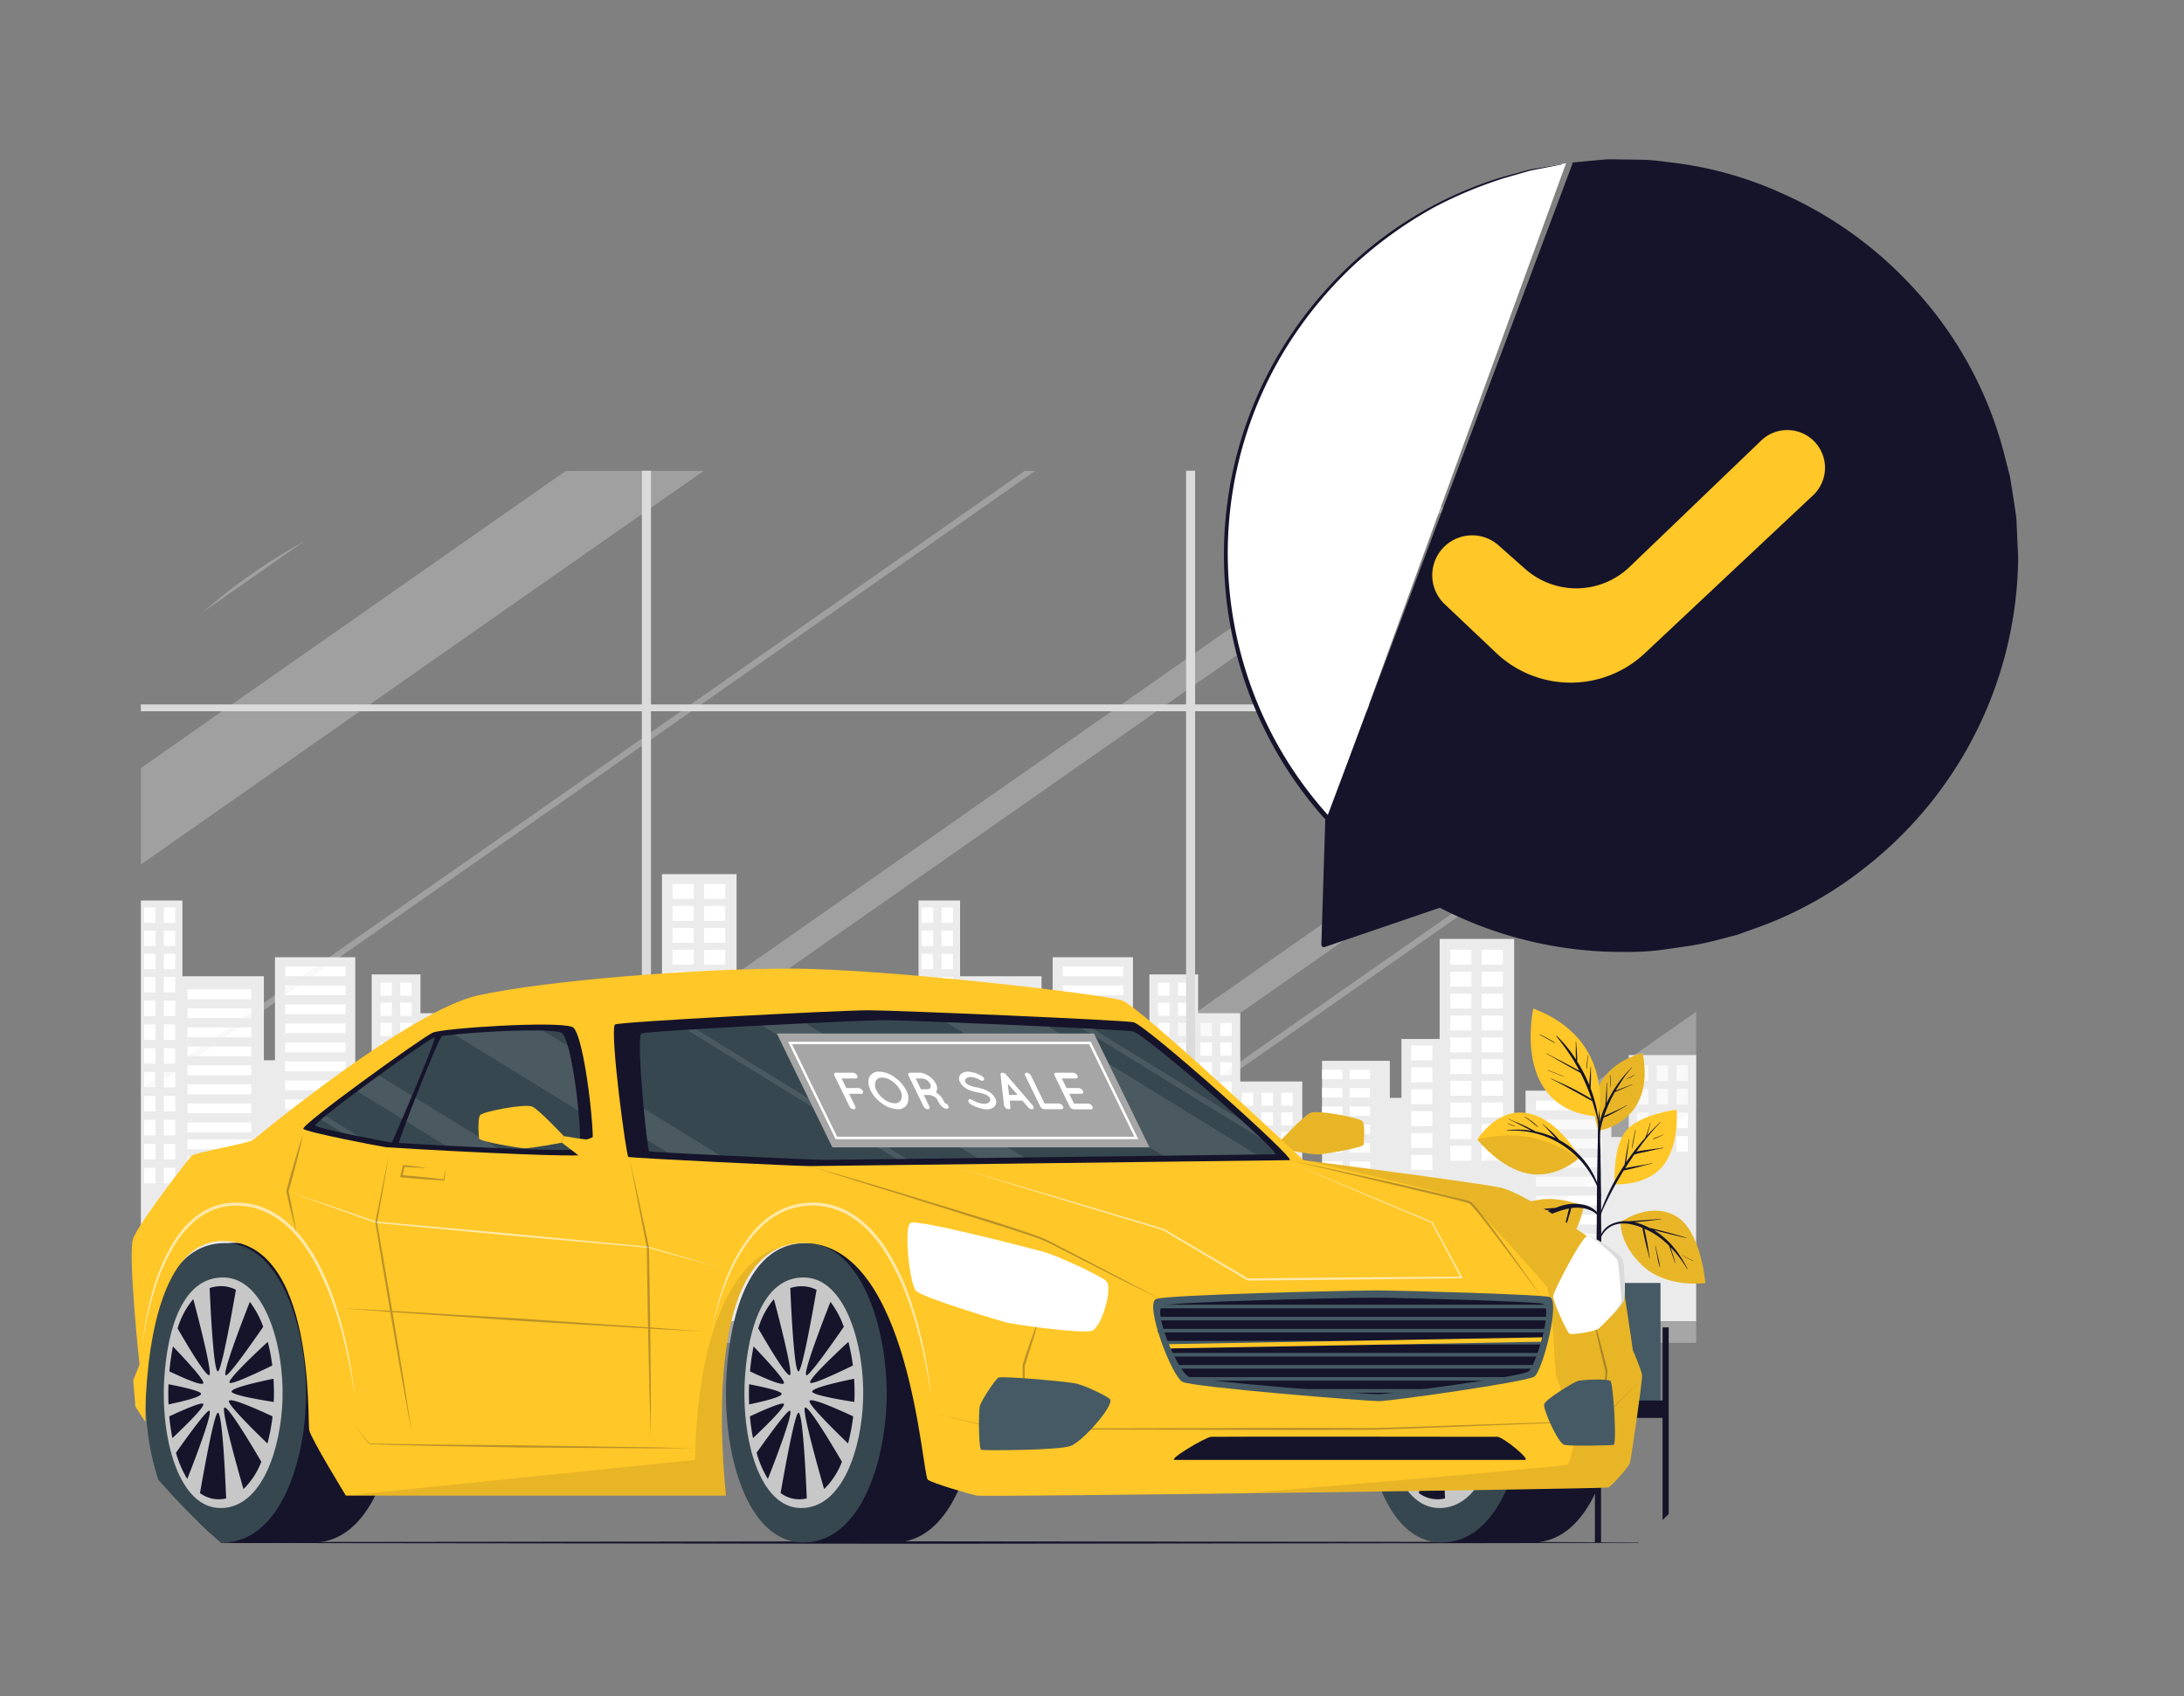 <svg width="161" height="125" viewBox="0 0 161 125" fill="none" xmlns="http://www.w3.org/2000/svg">
    <rect x="0" y="0" width="161" height="125" fill="#808080" stroke="none"/>
    <g clip-path="url(#hjwevwvr4a)">
        <path d="M67.712 66.37v31.013h57.326V77.76h-4.973V83.8h-1.281v-3.418h-6.323v5.415h-.838V69.198h-5.495v7.379h-2.818v4.34h-.854v-2.73h-4.997v8.143H96v-6.62h-4.571v-5.03h-3.107V71.82h-3.593V84.52h-1.21V70.554h-5.921v7.587h-.819V71.95h-6.004v-5.58h-3.062z" fill="#EBEBEB"/>
        <path d="M123.587 79.675h.841v-1.156h-.841v1.156zM122.128 79.675h.842v-1.156h-.842v1.156zM120.67 79.675h.841v-1.156h-.841v1.156zM123.587 81.411h.841v-1.155h-.841v1.155zM122.128 81.411h.842v-1.155h-.842v1.155zM120.67 81.411h.841v-1.155h-.841v1.155zM123.587 83.15h.841v-1.156h-.841v1.156zM122.128 83.15h.842v-1.156h-.842v1.156zM120.67 83.15h.841v-1.156h-.841v1.156zM123.587 84.886h.841v-1.155h-.841v1.155zM122.128 84.886h.842v-1.155h-.842v1.155zM120.67 84.886h.841v-1.155h-.841v1.155zM94.454 81.497h.842v-.963h-.842v.963zM92.998 81.497h.841v-.963h-.841v.963zM91.54 81.497h.84v-.963h-.84v.963zM94.454 82.947h.842v-.963h-.842v.963zM92.998 82.947h.841v-.963h-.841v.963zM91.54 82.947h.84v-.963h-.84v.963zM94.454 84.398h.842v-.963h-.842v.963zM92.998 84.398h.841v-.963h-.841v.963zM91.54 84.398h.84v-.963h-.84v.963zM94.454 85.848h.842v-.964h-.842v.964zM92.998 85.848h.841v-.964h-.841v.964zM91.54 85.848h.84v-.964h-.84v.964zM94.454 87.333h.842v-.963h-.842v.963zM92.998 87.333h.841v-.963h-.841v.963zM91.54 87.333h.84v-.963h-.84v.963zM94.454 88.819h.842v-.964h-.842v.964zM92.998 88.819h.841v-.964h-.841v.964zM91.54 88.819h.84v-.964h-.84v.964zM94.454 90.304h.842v-.963h-.842v.963zM92.998 90.304h.841v-.963h-.841v.963zM91.54 90.304h.84v-.963h-.84v.963zM94.454 91.79h.842v-.964h-.842v.963zM92.998 91.79h.841v-.964h-.841v.963zM91.54 91.79h.84v-.964h-.84v.963zM113.223 81.844h4.844v-.723h-4.844v.723zM113.223 83.245h4.844v-.723h-4.844v.723zM113.223 84.648h4.844v-.723h-4.844v.723zM113.223 86.047h4.844v-.723h-4.844v.723zM113.223 87.448h4.844v-.723h-4.844v.723zM113.223 88.85h4.844v-.724h-4.844v.723zM113.223 90.25h4.844v-.723h-4.844v.723zM113.223 91.651h4.844v-.723h-4.844v.723zM78.348 71.95h4.455v-.723h-4.455v.723zM78.348 73.35h4.455v-.722h-4.455v.723zM78.348 74.752h4.455v-.723h-4.455v.723zM78.348 76.155h4.455v-.723h-4.455v.723zM82.803 76.833h-4.455v.723h4.455v-.723zM78.348 78.957h4.455v-.723h-4.455v.723zM78.348 80.358h4.455v-.723h-4.455v.723zM78.348 81.76h4.455v-.724h-4.455v.723zM78.348 83.09h4.455v-.722h-4.455v.722zM78.348 84.421h4.455V83.7h-4.455v.722zM78.348 85.753h4.455v-.723h-4.455v.723zM78.348 87.086h4.455v-.723h-4.455v.723zM71.149 73.643h4.704v-.723h-4.704v.723zM71.149 75.044h4.704v-.723h-4.704v.723zM71.149 76.445h4.704v-.722h-4.704v.722zM71.149 77.847h4.704v-.723h-4.704v.723zM71.149 79.248h4.704v-.723h-4.704v.723zM71.149 80.649h4.704v-.723h-4.704v.723zM71.149 82.05h4.704v-.723h-4.704v.723zM71.149 83.451h4.704v-.723h-4.704v.723zM71.149 84.705h4.704v-.723h-4.704v.723zM71.149 85.959h4.704v-.723h-4.704v.723zM71.149 87.215h4.704v-.723h-4.704v.723zM99.498 79.538h1.496v-.697h-1.496v.697zM99.498 80.891h1.496v-.698h-1.496v.698zM99.498 82.244h1.496v-.698h-1.496v.698zM99.498 83.598h1.496V82.9h-1.496v.698zM99.498 84.95h1.496v-.697h-1.496v.698zM99.498 86.303h1.496v-.697h-1.496v.697zM99.498 87.656h1.496v-.698h-1.496v.698zM99.498 89.01h1.496v-.697h-1.496v.697zM97.463 79.538h1.496v-.697h-1.496v.697zM97.463 80.891h1.496v-.698h-1.496v.698zM97.463 82.244h1.496v-.698h-1.496v.698zM97.463 83.598h1.496V82.9h-1.496v.698zM97.463 84.95h1.496v-.697h-1.496v.698zM97.463 86.303h1.496v-.697h-1.496v.697zM97.463 87.656h1.496v-.698h-1.496v.698zM97.463 89.01h1.496v-.697h-1.496v.697zM109.232 71.103h1.559v-1.1h-1.559v1.1zM106.908 71.103h1.559v-1.1h-1.559v1.1zM109.232 72.72h1.559v-1.1h-1.559v1.1zM106.908 72.72h1.559v-1.1h-1.559v1.1zM109.232 74.334h1.559v-1.1h-1.559v1.1zM106.908 74.334h1.559v-1.1h-1.559v1.1zM109.232 75.949h1.559v-1.1h-1.559v1.1zM106.908 75.949h1.559v-1.1h-1.559v1.1zM109.232 77.565h1.559v-1.1h-1.559v1.1zM106.908 77.565h1.559v-1.1h-1.559v1.1zM104.027 78.152h1.559v-1.1h-1.559v1.1zM104.027 79.768h1.559v-1.1h-1.559v1.1zM104.027 81.382h1.559v-1.1h-1.559v1.1zM104.027 82.997h1.559v-1.1h-1.559v1.1zM104.027 84.614h1.559v-1.1h-1.559v1.1zM104.027 86.23h1.559v-1.1h-1.559v1.1zM109.232 79.162h1.559v-1.1h-1.559v1.1zM106.908 79.162h1.559v-1.1h-1.559v1.1zM104.027 87.825h1.559v-1.1h-1.559v1.1zM109.232 80.758h1.559v-1.1h-1.559v1.1zM106.908 80.758h1.559v-1.1h-1.559v1.1zM104.027 89.423h1.559v-1.1h-1.559v1.1zM109.232 82.355h1.559v-1.1h-1.559v1.1zM106.908 82.355h1.559v-1.1h-1.559v1.1zM104.027 91.02h1.559v-1.1h-1.559v1.1zM109.232 83.95h1.559v-1.1h-1.559v1.1zM106.908 83.95h1.559v-1.1h-1.559v1.1zM109.232 85.548h1.559v-1.1h-1.559v1.1zM106.908 85.548h1.559v-1.1h-1.559v1.1zM89.953 76.352h.842v-.963h-.842v.963zM88.495 76.352h.841v-.963h-.841v.963zM89.953 77.802h.842v-.964h-.842v.964zM88.495 77.802h.841v-.964h-.841v.964zM89.953 79.251h.842v-.963h-.842v.963zM88.495 79.251h.841v-.963h-.841v.963zM89.953 80.7h.842v-.963h-.842v.964zM88.495 80.7h.841v-.963h-.841v.964zM89.953 82.186h.842v-.963h-.842v.963zM88.495 82.186h.841v-.963h-.841v.963zM89.953 83.672h.842v-.964h-.842v.964zM88.495 83.672h.841v-.964h-.841v.964zM89.953 85.159h.842v-.964h-.842v.964zM88.495 85.159h.841v-.964h-.841v.964zM89.953 86.644h.842v-.963h-.842v.963zM88.495 86.644h.841v-.963h-.841v.963zM89.953 88.144h.842v-.963h-.842v.963zM88.495 88.144h.841v-.963h-.841v.963zM89.953 89.646h.842v-.964h-.842v.964zM88.495 89.646h.841v-.964h-.841v.964zM89.953 91.147h.842v-.963h-.842v.963zM88.495 91.147h.841v-.963h-.841v.963zM69.405 68.017h.842v-1.135h-.842v1.135zM67.947 68.017h.841v-1.135h-.841v1.135zM69.405 69.725h.842V68.59h-.842v1.135zM67.947 69.725h.841V68.59h-.841v1.135zM69.405 71.433h.842v-1.135h-.842v1.135zM67.947 71.433h.841v-1.135h-.841v1.135zM69.405 73.141h.842v-1.136h-.842v1.136zM67.947 73.141h.841v-1.136h-.841v1.136zM69.405 74.89h.842v-1.136h-.842v1.136zM67.947 74.89h.841v-1.136h-.841v1.136zM69.405 76.64h.842v-1.136h-.842v1.135zM67.947 76.64h.841v-1.136h-.841v1.135zM69.405 78.39h.842v-1.135h-.842v1.135zM67.947 78.39h.841v-1.135h-.841v1.135zM69.405 80.14h.842v-1.136h-.842v1.135zM67.947 80.14h.841v-1.136h-.841v1.135zM69.405 81.908h.842v-1.135h-.842v1.135zM67.947 81.908h.841v-1.135h-.841v1.135zM69.405 83.677h.842v-1.136h-.842v1.136zM67.947 83.677h.841v-1.136h-.841v1.136zM69.405 85.446h.842V84.31h-.842v1.136zM67.947 85.446h.841V84.31h-.841v1.136zM69.405 87.215h.842v-1.136h-.842v1.136zM67.947 87.215h.841v-1.136h-.841v1.136zM86.834 76.352h.841v-.963h-.841v.963zM85.375 76.352h.842v-.963h-.842v.963zM86.834 74.867h.841v-.964h-.841v.964zM85.375 74.867h.842v-.964h-.842v.964zM86.834 73.381h.841v-.963h-.841v.963zM85.375 73.381h.842v-.963h-.842v.963zM86.834 77.802h.841v-.964h-.841v.964zM85.375 77.802h.842v-.964h-.842v.964zM86.834 79.251h.841v-.963h-.841v.963zM85.375 79.251h.842v-.963h-.842v.963zM86.834 80.7h.841v-.963h-.841v.964zM85.375 80.7h.842v-.963h-.842v.964zM86.834 82.186h.841v-.963h-.841v.963zM85.375 82.186h.842v-.963h-.842v.963zM86.834 83.672h.841v-.964h-.841v.964zM85.375 83.672h.842v-.964h-.842v.964zM86.834 85.159h.841v-.964h-.841v.964zM85.375 85.159h.842v-.964h-.842v.964zM86.834 86.644h.841v-.963h-.841v.963zM85.375 86.644h.842v-.963h-.842v.963zM86.834 88.144h.841v-.963h-.841v.963zM85.375 88.144h.842v-.963h-.842v.963zM86.834 89.646h.841v-.964h-.841v.964zM85.375 89.646h.842v-.964h-.842v.964zM86.834 91.147h.841v-.963h-.841v.963zM85.375 91.147h.842v-.963h-.842v.963z" fill="#fff"/>
        <path d="M10.385 66.37v31.013h57.327V77.76h-4.973V83.8h-1.281v-3.418h-6.324v5.415h-.836V64.424h-5.497v12.152h-2.818v4.34h-.854v-2.728h-4.996v8.142h-1.46v-6.62h-4.57v-5.03h-3.107V71.82h-3.595V84.52h-1.21V70.554H20.27v7.587h-.818V71.95h-6.005v-5.58h-3.062z" fill="#EBEBEB"/>
        <path d="M66.26 79.675h.842v-1.156h-.842v1.156zM64.802 79.675h.841v-1.156h-.841v1.156zM63.345 79.675h.841v-1.156h-.84v1.156zM66.26 81.411h.842v-1.155h-.842v1.155zM64.802 81.411h.841v-1.155h-.841v1.155zM63.345 81.411h.841v-1.155h-.84v1.155zM66.26 83.15h.842v-1.156h-.842v1.156zM64.802 83.15h.841v-1.156h-.841v1.156zM63.345 83.15h.841v-1.156h-.84v1.156zM66.26 84.886h.842v-1.155h-.842v1.155zM64.802 84.886h.841v-1.155h-.841v1.155zM63.345 84.886h.841v-1.155h-.84v1.155zM37.13 81.497h.841v-.963h-.841v.963zM35.671 81.497h.842v-.963h-.842v.963zM34.213 81.497h.841v-.963h-.841v.963zM37.13 82.947h.841v-.963h-.841v.963zM35.671 82.947h.842v-.963h-.842v.963zM34.213 82.947h.841v-.963h-.841v.963zM37.13 84.398h.841v-.963h-.841v.963zM35.671 84.398h.842v-.963h-.842v.963zM34.213 84.398h.841v-.963h-.841v.963zM37.13 85.848h.841v-.964h-.841v.964zM35.671 85.848h.842v-.964h-.842v.964zM34.213 85.848h.841v-.964h-.841v.964zM37.13 87.333h.841v-.963h-.841v.963zM35.671 87.333h.842v-.963h-.842v.963zM34.213 87.333h.841v-.963h-.841v.963zM37.13 88.819h.841v-.964h-.841v.964zM35.671 88.819h.842v-.964h-.842v.964zM34.213 88.819h.841v-.964h-.841v.964zM37.13 90.304h.841v-.963h-.841v.963zM35.671 90.304h.842v-.963h-.842v.963zM34.213 90.304h.841v-.963h-.841v.963zM37.13 91.79h.841v-.964h-.841v.963zM35.671 91.79h.842v-.964h-.842v.963zM34.213 91.79h.841v-.964h-.841v.963zM55.897 81.844h4.843v-.723h-4.843v.723zM55.897 83.245h4.843v-.723h-4.843v.723zM55.897 84.648h4.843v-.723h-4.843v.723zM55.897 86.047h4.843v-.723h-4.843v.723zM55.897 87.448h4.843v-.723h-4.843v.723zM55.897 88.85h4.843v-.724h-4.843v.723zM55.897 90.25h4.843v-.723h-4.843v.723zM55.897 91.651h4.843v-.723h-4.843v.723zM21.022 71.95h4.454v-.723h-4.454v.723zM21.022 73.35h4.454v-.722h-4.454v.723zM21.022 74.752h4.454v-.723h-4.454v.723zM21.022 76.155h4.454v-.723h-4.454v.723zM25.476 76.833h-4.454v.723h4.454v-.723zM21.022 78.957h4.454v-.723h-4.454v.723zM21.022 80.358h4.454v-.723h-4.454v.723zM21.022 81.76h4.454v-.724h-4.454v.723zM21.022 83.09h4.454v-.722h-4.454v.722zM21.022 84.421h4.454V83.7h-4.454v.722zM21.022 85.753h4.454v-.723h-4.454v.723zM21.022 87.086h4.454v-.723h-4.454v.723zM13.822 73.643h4.704v-.723h-4.704v.723zM13.822 75.044h4.704v-.723h-4.704v.723zM13.822 76.445h4.704v-.722h-4.704v.722zM13.822 77.847h4.704v-.723h-4.704v.723zM13.822 79.248h4.704v-.723h-4.704v.723zM13.822 80.649h4.704v-.723h-4.704v.723zM13.822 82.05h4.704v-.723h-4.704v.723zM13.822 83.451h4.704v-.723h-4.704v.723zM13.822 84.705h4.704v-.723h-4.704v.723zM13.822 85.959h4.704v-.723h-4.704v.723zM13.822 87.215h4.704v-.723h-4.704v.723zM42.172 79.538h1.497v-.697h-1.496v.697zM42.172 80.891h1.497v-.698h-1.496v.698zM42.172 82.244h1.497v-.698h-1.496v.698zM42.172 83.598h1.497V82.9h-1.496v.698zM42.172 84.95h1.497v-.697h-1.496v.698zM42.172 86.303h1.497v-.697h-1.496v.697zM42.172 87.656h1.497v-.698h-1.496v.698zM42.172 89.01h1.497v-.697h-1.496v.697zM40.136 79.538h1.497v-.697h-1.497v.697zM40.136 80.891h1.497v-.698h-1.497v.698zM40.136 82.244h1.497v-.698h-1.497v.698zM40.136 83.598h1.497V82.9h-1.497v.698zM40.136 84.95h1.497v-.697h-1.497v.698zM40.136 86.303h1.497v-.697h-1.497v.697zM40.136 87.656h1.497v-.698h-1.497v.698zM40.136 89.01h1.497v-.697h-1.497v.697zM51.905 66.256h1.559v-1.1h-1.56v1.1zM49.582 66.256h1.559v-1.1h-1.56v1.1zM51.905 67.87h1.559v-1.1h-1.56v1.1zM49.582 67.87h1.559v-1.1h-1.56v1.1zM51.905 69.487h1.559v-1.1h-1.56v1.1zM49.582 69.487h1.559v-1.1h-1.56v1.1zM51.905 71.103h1.559v-1.1h-1.56v1.1zM49.582 71.103h1.559v-1.1h-1.56v1.1zM51.905 72.72h1.559v-1.1h-1.56v1.1zM49.582 72.72h1.559v-1.1h-1.56v1.1zM51.905 74.334h1.559v-1.1h-1.56v1.1zM49.582 74.334h1.559v-1.1h-1.56v1.1zM51.905 75.949h1.559v-1.1h-1.56v1.1zM49.582 75.949h1.559v-1.1h-1.56v1.1zM51.905 77.565h1.559v-1.1h-1.56v1.1zM49.582 77.565h1.559v-1.1h-1.56v1.1zM46.7 78.152h1.56v-1.1H46.7v1.1zM46.7 79.768h1.56v-1.1H46.7v1.1zM46.7 81.382h1.56v-1.1H46.7v1.1zM46.7 82.997h1.56v-1.1H46.7v1.1zM46.7 84.614h1.56v-1.1H46.7v1.1zM46.7 86.23h1.56v-1.1H46.7v1.1zM51.905 79.162h1.559v-1.1h-1.56v1.1zM49.582 79.162h1.559v-1.1h-1.56v1.1zM46.7 87.825h1.56v-1.1H46.7v1.1zM51.905 80.758h1.559v-1.1h-1.56v1.1zM49.582 80.758h1.559v-1.1h-1.56v1.1zM46.7 89.423h1.56v-1.1H46.7v1.1zM51.905 82.355h1.559v-1.1h-1.56v1.1zM49.582 82.355h1.559v-1.1h-1.56v1.1zM46.7 91.02h1.56v-1.1H46.7v1.1zM51.905 83.95h1.559v-1.1h-1.56v1.1zM49.582 83.95h1.559v-1.1h-1.56v1.1zM51.905 85.548h1.559v-1.1h-1.56v1.1zM49.582 85.548h1.559v-1.1h-1.56v1.1zM32.625 76.352h.841v-.963h-.84v.963zM31.167 76.352h.84v-.963h-.84v.963zM32.625 77.802h.841v-.964h-.84v.964zM31.167 77.802h.84v-.964h-.84v.964zM32.625 79.251h.841v-.963h-.84v.963zM31.167 79.251h.84v-.963h-.84v.963zM32.625 80.7h.841v-.963h-.84v.964zM31.167 80.7h.84v-.963h-.84v.964zM32.625 82.186h.841v-.963h-.84v.963zM31.167 82.186h.84v-.963h-.84v.963zM32.625 83.672h.841v-.964h-.84v.964zM31.167 83.672h.84v-.964h-.84v.964zM32.625 85.159h.841v-.964h-.84v.964zM31.167 85.159h.84v-.964h-.84v.964zM32.625 86.644h.841v-.963h-.84v.963zM31.167 86.644h.84v-.963h-.84v.963zM32.625 88.144h.841v-.963h-.84v.963zM31.167 88.144h.84v-.963h-.84v.963zM32.625 89.646h.841v-.964h-.84v.964zM31.167 89.646h.84v-.964h-.84v.964zM32.625 91.147h.841v-.963h-.84v.963zM31.167 91.147h.84v-.963h-.84v.963zM12.079 68.017h.841v-1.135h-.841v1.135zM10.62 68.017h.841v-1.135h-.84v1.135zM12.079 69.725h.841V68.59h-.841v1.135zM10.62 69.725h.841V68.59h-.84v1.135zM12.079 71.433h.841v-1.135h-.841v1.135zM10.62 71.433h.841v-1.135h-.84v1.135zM12.079 73.141h.841v-1.136h-.841v1.136zM10.62 73.141h.841v-1.136h-.84v1.136zM12.079 74.89h.841v-1.136h-.841v1.136zM10.62 74.89h.841v-1.136h-.84v1.136zM12.079 76.64h.841v-1.136h-.841v1.135zM10.62 76.64h.841v-1.136h-.84v1.135zM12.079 78.39h.841v-1.135h-.841v1.135zM10.62 78.39h.841v-1.135h-.84v1.135zM12.079 80.14h.841v-1.136h-.841v1.135zM10.62 80.14h.841v-1.136h-.84v1.135zM12.079 81.908h.841v-1.135h-.841v1.135zM10.62 81.908h.841v-1.135h-.84v1.135zM12.079 83.677h.841v-1.136h-.841v1.136zM10.62 83.677h.841v-1.136h-.84v1.136zM12.079 85.446h.841V84.31h-.841v1.136zM10.62 85.446h.841V84.31h-.84v1.136zM12.079 87.215h.841v-1.136h-.841v1.136zM10.62 87.215h.841v-1.136h-.84v1.136zM29.507 76.352h.841v-.963h-.84v.963zM28.049 76.352h.841v-.963h-.841v.963zM29.507 74.867h.841v-.964h-.84v.964zM28.049 74.867h.841v-.964h-.841v.964zM29.507 73.381h.841v-.963h-.84v.963zM28.049 73.381h.841v-.963h-.841v.963zM29.507 77.802h.841v-.964h-.84v.964zM28.049 77.802h.841v-.964h-.841v.964zM29.507 79.251h.841v-.963h-.84v.963zM28.049 79.251h.841v-.963h-.841v.963zM29.507 80.7h.841v-.963h-.84v.964zM28.049 80.7h.841v-.963h-.841v.964zM29.507 82.186h.841v-.963h-.84v.963zM28.049 82.186h.841v-.963h-.841v.963zM29.507 83.672h.841v-.964h-.84v.964zM28.049 83.672h.841v-.964h-.841v.964zM29.507 85.159h.841v-.964h-.84v.964zM28.049 85.159h.841v-.964h-.841v.964zM29.507 86.644h.841v-.963h-.84v.963zM28.049 86.644h.841v-.963h-.841v.963zM29.507 88.144h.841v-.963h-.84v.963zM28.049 88.144h.841v-.963h-.841v.963zM29.507 89.646h.841v-.964h-.84v.964zM28.049 89.646h.841v-.964h-.841v.964zM29.507 91.147h.841v-.963h-.84v.963zM28.049 91.147h.841v-.963h-.841v.963z" fill="#fff"/>
        <g opacity=".3" fill="#EBEBEB">
            <path d="m51.892 34.696-41.507 29.02v-7.11l31.337-21.91h10.17zM125.038 74.567v7.112l-22.467 15.704H92.399l32.639-22.816zM29.859 34.696 10.385 48.312v-2.33l16.148-11.286h3.326zM125.038 48.838v2.325l-66.11 46.22h-3.333l69.443-48.545zM125.038 85.451v2.327L111.3 97.383h-3.333l17.071-11.932zM110.631 34.696 20.962 97.383H17.63l89.67-62.687h3.332zM76.325 34.696l-65.94 46.1v-.544l65.166-45.556h.773zM125.038 54.744v.543L64.823 97.383h-.775l60.99-42.64z"/>
        </g>
        <path d="M125.038 51.918H10.385v.504h114.653v-.504z" fill="#DBDBDB"/>
        <path d="M47.987 97.383V34.696h-.668v62.687h.668zM88.102 97.383V34.696h-.667v62.687h.667z" fill="#DBDBDB"/>
        <path d="M125.038 97.383H10.385v1.586h114.653v-1.586z" fill="#A6A6A6"/>
        <path d="m9.709 113.69 14.5-.043 14.501-.016 29.002-.029 29.001.029 14.501.016 14.5.043-14.5.045-14.5.016-29.002.029-29.002-.029-14.5-.016-14.501-.045z" fill="#15142B"/>
        <path d="M117.828 83.343s4.261-.595 3.265-5.74c0 .001-4.765 1.07-3.265 5.74z" fill="#FFC727"/>
        <path opacity=".1" d="M117.828 83.343s4.261-.595 3.265-5.74c0 .001-4.765 1.07-3.265 5.74z" fill="#15142B"/>
        <path d="M118.044 82.27c.084-.26.179-.516.29-.767 0-.033.009-.065.011-.097 0-.07.013-.142.018-.212.013-.154.021-.307.03-.46.018-.308.038-.616.044-.923 0-.003.001-.007.003-.009a.015.015 0 0 1 .009-.004c.003 0 .007.002.009.004.002.002.004.006.004.009v.924c0 .154-.015.307-.025.461v.102a9.064 9.064 0 0 1 .853-1.46c.146-.205.301-.403.467-.592.169-.194.348-.379.52-.57.011-.013.029 0 .018.017a7.659 7.659 0 0 0-.822 1.093c-.129.195-.251.396-.367.6l.039-.015.153-.061.348-.131.685-.255c.012 0 .023.018 0 .023-.226.09-.45.18-.675.282l-.33.142-.167.07a.593.593 0 0 1-.113.04c-.084.153-.17.308-.249.466-.196.398-.37.808-.52 1.227l-.031.088a2.62 2.62 0 0 1 .359-.167l.44-.201c.299-.138.597-.276.882-.44.015 0 .027.016.013.024-.293.16-.58.33-.872.49-.147.078-.294.155-.445.229a1.416 1.416 0 0 1-.4.16 5.07 5.07 0 0 0-.28 1.209c-.046.581-.041 1.168-.055 1.749h-.015a21.937 21.937 0 0 1-.07-1.593 4.65 4.65 0 0 1 .241-1.451z" fill="#15142B"/>
        <path d="M118.7 79.246c.041.3.056.604.043.908h-.012c-.018-.3-.022-.6-.056-.897-.002-.022.023-.027.025-.011zM119.916 79.502c.188-.072.368-.162.539-.269.014 0 .026.015.012.024-.17.115-.356.204-.552.265.001.002.001-.014.001-.02zM117.694 91.508c0-.472.012-.942.018-1.412 0-1.565.021-3.127.048-4.691.023-1.24.052-2.481.088-3.723 0 0 0-.01.011-.014V80.65c0-.01.009-.013.02-.013.01 0 .019 0 .019.013v1.019a.018.018 0 0 1 .002.007 298.946 298.946 0 0 1 .131 6.634v1.347c.014 1.435.02 2.876.016 4.322v.687c0 1.319-.012 2.635-.014 3.947 0 .07-.079.105-.162.11-.082.003-.197-.035-.197-.116 0-1.453-.011-2.906-.011-4.36.027-.909.024-1.825.031-2.74z" fill="#15142B"/>
        <path d="M119.472 90.078s2.048-1.52 3.993-.493c1.945 1.026 2.25 4.98 2.25 4.98s-2.855.409-4.654-1.303c-1.733-1.65-1.589-3.184-1.589-3.184z" fill="#FFC727"/>
        <path opacity=".1" d="M119.472 90.078s2.048-1.52 3.993-.493c1.945 1.026 2.25 4.98 2.25 4.98s-2.855.409-4.654-1.303c-1.733-1.65-1.589-3.184-1.589-3.184z" fill="#15142B"/>
        <path d="M118.914 90.171a2.45 2.45 0 0 1 1.187-.154c.083-.016.167-.024.251-.025l.289-.022c.197-.016.398-.027.598-.043.403-.03.809-.054 1.212-.095.015 0 .016.024 0 .025-.398.052-.796.108-1.196.15-.207.02-.413.04-.619.057l-.149.014c.061.013.122.027.179.045.322.093.633.22.93.376.161.03.321.076.479.112.254.06.505.125.758.192.497.129.989.276 1.484.42.016 0 0 .028 0 .025-.493-.12-.988-.232-1.484-.36-.238-.057-.48-.112-.717-.179l-.189-.043c.551.341 1.043.769 1.457 1.267.399.49.739 1.025 1.012 1.595 0 .016-.014.03-.022.014a7.78 7.78 0 0 0-1.225-1.615l.027.083.113.359c.077.24.153.48.224.717 0 .017-.018.022-.025 0-.086-.233-.167-.468-.249-.705-.041-.114-.083-.23-.122-.344-.022-.061-.041-.12-.061-.18 0-.017-.015-.035-.02-.053a7.765 7.765 0 0 0-.726-.621 5.545 5.545 0 0 0-1.089-.623l.021.105c.02.093.041.179.059.281.042.194.079.388.117.582.077.396.124.798.199 1.194a.01.01 0 0 1-.004.01.01.01 0 0 1-.008.003c-.004 0-.007-.001-.009-.004a.01.01 0 0 1-.004-.009c-.092-.398-.21-.79-.3-1.19-.044-.2-.089-.401-.131-.6-.019-.095-.037-.189-.057-.282-.011-.052-.022-.104-.029-.158l-.111-.044c-.538-.2-1.132-.345-1.704-.234a1.667 1.667 0 0 0-1.233.989c-.019.043-.089.016-.079-.029a1.588 1.588 0 0 1 .966-1.003z" fill="#15142B"/>
        <path d="M122.049 91.86c.06.26.117.518.18.778.064.249.112.502.143.757 0 .01-.014.01-.018 0a6.254 6.254 0 0 1-.179-.764l-.151-.768c-.002-.014.022-.02.025-.004zM124.032 92.52c.26.132.513.283.785.39l.005.004.002.004.001.005-.001.005a.035.035 0 0 1-.003.004l-.004.002-.005.001a8.043 8.043 0 0 1-.786-.407s-.001-.012.006-.008z" fill="#15142B"/>
        <path d="M119.02 87.29s2.502.16 3.668-1.493c1.166-1.652.897-4.009.897-4.009s-2.63.32-3.674 1.505c-1.044 1.186-.891 3.997-.891 3.997z" fill="#FFC727"/>
        <path d="M117.836 89.76c.087-.269.195-.538.296-.796a15.12 15.12 0 0 1 1.067-2.225c.179-.305.359-.599.561-.897 0-.044.013-.088.02-.132l.034-.234c.025-.157.052-.315.079-.473.058-.347.129-.69.18-1.037 0-.016.028-.016.025 0-.05.34-.085.685-.133 1.026-.023.169-.045.337-.07.504 0 .061-.02.122-.029.18.382-.561.796-1.1 1.238-1.615l.18-.205c0-.02.016-.037.023-.057.02-.048.038-.095.056-.144l.107-.297a5.6 5.6 0 0 0 .18-.596c0-.016.028 0 .025 0-.051.205-.104.41-.165.614a5.311 5.311 0 0 1-.095.29l-.018.049c.321-.348.654-.686.992-1.017.01-.013.028 0 .018.018a17.908 17.908 0 0 0-1.776 2.174c.058-.02.118-.035.179-.047.192-.038.387-.065.581-.09.409-.052.815-.104 1.222-.166.003 0 .006 0 .009.003a.013.013 0 0 1 .003.01.013.013 0 0 1-.003.008.015.015 0 0 1-.009.004c-.388.075-.771.163-1.157.25-.18.044-.359.078-.547.116-.15.03-.296.072-.44.123-.041.06-.082.115-.122.18-.179.267-.359.538-.538.816l.255-.05c.193-.038.387-.074.581-.106.382-.063.764-.13 1.143-.213.016 0 .021.02 0 .025-.382.09-.763.193-1.141.296a17.25 17.25 0 0 1-.555.134l-.278.06a.722.722 0 0 1-.113.02 25.621 25.621 0 0 0-1.431 2.643c-.131.277-.248.575-.372.863.009.078-.082.054-.062-.009z" fill="#15142B"/>
        <path d="M120.399 84.005c.048-.239.098-.478.151-.717 0-.016.028-.01.025.009-.047.233-.092.468-.135.705-.043.233-.077.472-.141.701a4.83 4.83 0 0 1 .1-.698zM121.859 83.935c.117-.057.241-.104.359-.15l.19-.076.097-.04a.459.459 0 0 0 .106-.044c.018-.014.031.018.011.022a.476.476 0 0 0-.106.043l-.095.043-.179.08a3.516 3.516 0 0 1-.37.147c-.016.006-.025-.017-.013-.025z" fill="#15142B"/>
        <path d="M116.449 85.32s-1.516-2.83-3.821-3.268c-2.306-.438-3.718 1.934-3.718 1.934s1.681 2.152 3.798 2.522c2.117.37 3.741-1.188 3.741-1.188z" fill="#FFC727"/>
        <path d="M111.081 83.313a6.231 6.231 0 0 1 1.808.021l-.102-.055-.511-.264c-.359-.18-.718-.38-1.076-.527-.003-.002-.004-.005-.005-.008s0-.006.001-.009a.012.012 0 0 1 .006-.007.011.011 0 0 1 .008-.001c.359.168.736.31 1.096.475.18.084.359.17.539.264.113.06.238.116.358.19.507.1.998.264 1.464.486l-.287-.314c-.215-.235-.427-.483-.663-.696a.012.012 0 0 1-.004-.01c0-.003.002-.007.004-.009a.014.014 0 0 1 .01-.003c.004 0 .007.001.009.004.242.219.495.422.73.65.113.11.223.224.329.342.052.06.106.12.156.18a6.072 6.072 0 0 1 3.091 4.172c0 .016-.02.025-.025.01a6.975 6.975 0 0 0-1.696-2.871 6.656 6.656 0 0 0-3.089-1.794 6.761 6.761 0 0 0-2.131-.194.027.027 0 0 1-.011-.003.024.024 0 0 1-.007-.008.038.038 0 0 1-.004-.01l.002-.011z" fill="#15142B"/>
        <path opacity=".1" d="M108.91 83.986s1.681 2.152 3.798 2.522c1.615.285 2.942-.556 3.481-.97l.116-.193s-1.091-.918-3.155-1.45c-2.065-.53-4.24.09-4.24.09z" fill="#15142B"/>
        <path d="M112.421 82.31c.176.104.347.217.511.34.161.12.31.256.445.404.002.003.003.007.002.01a.01.01 0 0 1-.004.008.013.013 0 0 1-.017.002 12.352 12.352 0 0 0-.467-.39 4.611 4.611 0 0 0-.484-.35c-.015-.01 0-.033.014-.024zM111.155 82.789c.086.036.179.066.258.102l.257.108c.003 0 .007.001.01.004a.018.018 0 0 1 .004.01.018.018 0 0 1-.004.01.016.016 0 0 1-.01.005l-.257-.104c-.086-.035-.17-.074-.257-.11-.03-.005-.016-.03-.001-.025z" fill="#15142B"/>
        <path d="M116.75 88.883s-.405 2.808-2.511 3.79c-2.107.984-4.686 0-4.686 0s1.008-6.075 7.197-3.79z" fill="#FFC727"/>
        <path opacity=".1" d="M116.75 88.883s-.405 2.808-2.511 3.79c-2.107.984-4.686 0-4.686 0s1.008-6.075 7.197-3.79z" fill="#15142B"/>
        <path d="M111.002 90.848c.196-.024.39-.056.581-.092l.286-.054.154-.034c.057-.054.113-.108.179-.16a8.51 8.51 0 0 1 1.29-.934c.25-.149.509-.282.775-.398h-.039l-.696.03c-.463.022-.926.03-1.391.061-.016 0-.016-.025 0-.025.465-.032.928-.083 1.391-.124.226-.018.45-.04.676-.059l.348-.03h.09c.12-.045.24-.088.359-.126a3.282 3.282 0 0 1 1.794-.099c.538.137 1.06.485 1.198 1.044.002.005.001.01-.001.014a.016.016 0 0 1-.01.01.018.018 0 0 1-.014 0 .02.02 0 0 1-.009-.011c-.197-.468-.718-.703-1.186-.8a2.803 2.803 0 0 0-.956-.02 2.228 2.228 0 0 1-.108.425 19.03 19.03 0 0 1-.179.592c-.119.395-.251.786-.359 1.18a.01.01 0 0 1-.004.01c-.002.002-.005.003-.009.003a.01.01 0 0 1-.008-.004.01.01 0 0 1-.004-.008c.099-.395.179-.791.276-1.188.047-.194.095-.386.144-.58.026-.135.062-.269.106-.4a5.043 5.043 0 0 0-.539.13 7.96 7.96 0 0 0-.958.359c-.03.199-.075.398-.122.595a9.345 9.345 0 0 1-.203.741.013.013 0 0 1-.007.002.01.01 0 0 1-.007-.002c-.003-.001-.004-.003-.005-.005a.362.362 0 0 1 0-.047c.047-.23.099-.46.147-.687.038-.18.074-.371.115-.556-.262.118-.52.246-.77.389 0 .057-.019.117-.027.169-.016.096-.034.192-.052.287-.039.217-.082.434-.134.647a9.976 9.976 0 0 1-.359 1.222.012.012 0 0 1 .003.008.012.012 0 0 1-.003.008l-.013.014c0 .011-.023 0-.021-.014.099-.416.21-.829.301-1.247.045-.208.092-.416.133-.626.022-.104.041-.21.061-.314 0-.028.009-.06.014-.093a8.74 8.74 0 0 0-2.081 1.697c-.016.016-.044 0-.032-.025a8.03 8.03 0 0 1 .504-.614c.106-.114.217-.224.328-.331h-.034a5.633 5.633 0 0 1-.297.044c-.196.027-.392.045-.587.069-.038-.017-.045-.043-.029-.043z" fill="#15142B"/>
        <path d="M112.488 91.798c0-.023 0-.048.01-.071a.39.39 0 0 0 .027-.092c.043-.188.081-.377.115-.567 0-.012.023-.009.022 0-.013.252-.067.5-.16.734h-.016l.002-.004zM114.255 91.754s0-.011.012-.011c.059-.25.117-.499.167-.748.027-.133.056-.264.081-.395.012-.072.025-.143.039-.213a.618.618 0 0 1 .05-.186.011.011 0 0 1 .007-.002l.007.002a.012.012 0 0 1 .004.006c.003.128-.015.255-.052.377-.027.136-.053.274-.084.41a13.188 13.188 0 0 1-.212.836.016.016 0 0 1-.01.004.017.017 0 0 1-.011-.004.018.018 0 0 1-.004-.01l.006-.066zM111.196 90.038c.386-.053.77-.109 1.157-.156.016 0 .023.024 0 .025-.384.058-.771.106-1.157.157-.011.001-.018-.024 0-.025z" fill="#15142B"/>
        <path d="M117.832 82.297s1.291-5.668-4.799-7.963c0 .009-1.686 7.461 4.799 7.963z" fill="#FFC727"/>
        <path d="M116.517 79.083c-.022-.016-.045-.029-.065-.042l-.344-.192-.707-.394c-.465-.26-.924-.538-1.392-.786-.014 0 0-.029.014-.022.468.255.946.494 1.417.743l.7.37.284.15c-.203-.385-.42-.764-.659-1.126a17.614 17.614 0 0 0-1.03-1.401.022.022 0 0 1-.002-.014.027.027 0 0 1 .006-.013.023.023 0 0 1 .027-.002 9.738 9.738 0 0 1 1.408 1.726v-.06c0-.14-.011-.281-.012-.421 0-.278.009-.554 0-.83 0-.019.025-.017.027 0 .01.272.043.538.059.816 0 .136.014.27.018.407 0 .073.009.158 0 .239a10.697 10.697 0 0 1 .897 1.75c0-.143.016-.285.023-.425.018-.31.056-.62.07-.93a.01.01 0 0 1 .004-.01.011.011 0 0 1 .009-.003.01.01 0 0 1 .008.003.01.01 0 0 1 .004.01v.93c0 .156-.009.31-.02.465 0 .057 0 .115-.01.18.193.506.348 1.026.461 1.556.104.567.18 1.138.226 1.712a9.36 9.36 0 0 0-.325-1.527 17.615 17.615 0 0 0-.24-.796c-.253-.12-.496-.27-.741-.404l-.765-.42c-.507-.278-1.015-.561-1.539-.807-.016 0 0-.029.015-.023.538.24 1.065.47 1.587.732.259.131.514.269.768.412.21.119.429.239.63.375a14.968 14.968 0 0 0-.811-1.928z" fill="#15142B"/>
        <path d="M117.032 77.786c0-.017.027-.017.025 0-.022.324-.032.647-.067.97 0 .018-.03.018-.028 0 .011-.325.045-.646.07-.97zM114.111 78.87c.38.152.766.297 1.145.457.01 0 0 .021 0 .018-.384-.146-.765-.302-1.147-.453-.021-.005-.014-.03.002-.023zM113.532 76.254c.37.171.73.365 1.076.58.018.012 0 .038-.018.028a24.474 24.474 0 0 0-1.076-.587c-.011-.007.003-.029.018-.022z" fill="#15142B"/>
        <path d="M113.625 103.814h8.783v-9.258h-8.783v9.258z" fill="#455A64"/>
        <path d="M123.013 97.832h-.451v15.858h.451V97.832zM113.517 97.832h-.45v15.858h.45V97.832zM118.026 97.832h-.451v15.858h.451V97.832z" fill="#15142B"/>
        <path d="M113.293 104.503h9.496v-1.282h-9.496v1.282z" fill="#15142B"/>
        <path d="m94.424 84.676-.142-.486s1.794-1.932 2.316-2.169c.522-.237 3.685.359 3.857.637.173.278.104 1.498.061 1.713-.043.216-2.87.696-3.335.718-.464.021-2.757-.413-2.757-.413zM94.282 84.19l.142.486s-1.2.897-1.243.956c-.043.06.028.313.028.313h-1.214V84.19c.18.1.37.182.567.242.176.03 1.72-.242 1.72-.242z" fill="#FFC727"/>
        <g opacity=".1" fill="#15142B">
            <path d="m94.424 84.676-.142-.486s1.794-1.932 2.316-2.169c.522-.237 3.685.359 3.857.637.173.278.104 1.498.061 1.713-.043.216-2.87.696-3.335.718-.464.021-2.757-.413-2.757-.413zM94.282 84.19l.142.486s-1.2.897-1.243.956c-.043.06.028.313.028.313h-1.214V84.19c.18.1.37.182.567.242.176.03 1.72-.242 1.72-.242z"/>
        </g>
        <path d="M72.03 103.24c-.13 4.692-1.995 10.447-6.15 10.447-.407 0-5.97.107-6.334-.015-3.35-1.117-5.334-7.217-4.957-12.599.292-4.194 1.625-8.89 5.127-9.454.235-.038 6.087 0 6.34 0 4.194-.005 6.112 6.573 5.974 11.621z" fill="#15142B"/>
        <path d="M65.36 103.24c-.13 4.692-1.993 10.447-6.148 10.447-4.155 0-6.057-6.651-5.639-12.614.313-4.474 1.757-9.454 5.815-9.454 4.198-.005 6.112 6.573 5.972 11.621z" fill="#37474F"/>
        <path d="M63.63 103.104c-.105 3.613-1.496 8.044-4.567 8.044s-4.462-5.12-4.14-9.716c.24-3.444 1.318-7.28 4.317-7.28 3.1 0 4.503 5.066 4.39 8.952z" fill="#C7C7C7"/>
        <path d="M58.258 94.933c.062 1.467.285 6.146.602 6.146.27 0 1.057-4.415 1.335-6.012a2.332 2.332 0 0 0-1.085-.267 2.715 2.715 0 0 0-.852.133zM59.436 101.357c.17.127 1.674-1.983 2.768-3.565a6.765 6.765 0 0 0-.986-1.842c-.709 1.812-2.011 5.234-1.782 5.407zM59.721 101.9c.077.19 1.694-.549 3.152-1.256a14.538 14.538 0 0 0-.33-1.747c-1.335 1.233-2.915 2.766-2.822 3.003zM59.874 102.559c-.016.22 1.614.538 3.107.769 0-.088 0-.179.01-.258.015-.47 0-.958-.026-1.453-1.487.307-3.075.694-3.091.942zM62.518 106.391c.171-.658.297-1.326.375-2.001-1.424-.662-3.087-1.374-3.213-1.144-.126.229 1.593 1.941 2.838 3.145zM60.751 109.751a5.613 5.613 0 0 0 1.315-2.015c-.915-1.564-2.483-4.155-2.725-3.99-.242.165 1.015 4.629 1.41 6.005zM57.545 110.043a2.28 2.28 0 0 0 1.365.458c.19.001.379-.02.564-.063-.05-1.227-.275-6.317-.61-6.317-.262.002-1.03 4.259-1.319 5.922zM55.775 107.074c.188.678.468 1.327.832 1.929.718-1.819 1.855-4.853 1.638-5.024-.158-.111-1.428 1.62-2.47 3.095zM55.283 104.39c.047.538.123 1.073.228 1.602 1.166-1.101 2.36-2.301 2.278-2.511-.066-.171-1.268.333-2.506.909zM55.226 102.022c-.022.495-.022.994 0 1.487 1.234-.26 2.382-.557 2.398-.775.01-.19-1.16-.47-2.398-.712zM55.288 101.073c1.195.567 2.394 1.077 2.5.876.105-.201-1.14-1.566-2.236-2.713-.122.607-.21 1.22-.264 1.837zM55.897 97.91c.884 1.529 2.125 3.588 2.342 3.436.218-.153-.758-3.99-1.189-5.597a5.942 5.942 0 0 0-1.153 2.162zM119.08 103.24c-.131 4.692-1.994 10.447-6.149 10.447-.408 0-5.971.107-6.335-.015-3.349-1.117-5.337-7.217-4.957-12.599.293-4.194 1.626-8.89 5.128-9.454.233-.038 6.087 0 6.339 0 4.195-.005 6.113 6.573 5.974 11.621z" fill="#15142B"/>
        <path d="M112.41 103.24c-.129 4.692-1.993 10.447-6.148 10.447-4.154 0-6.056-6.651-5.638-12.614.312-4.474 1.756-9.454 5.812-9.454 4.197-.005 6.114 6.573 5.974 11.621z" fill="#37474F"/>
        <path d="M110.681 103.104c-.106 3.613-1.496 8.044-4.568 8.044-3.071 0-4.461-5.12-4.136-9.716.24-3.444 1.318-7.28 4.318-7.28 3.096 0 4.499 5.066 4.386 8.952z" fill="#C7C7C7"/>
        <path d="M105.308 94.932c.063 1.468.284 6.147.603 6.147.269 0 1.057-4.415 1.335-6.012a2.333 2.333 0 0 0-1.077-.267 2.719 2.719 0 0 0-.861.132zM106.487 101.357c.179.127 1.674-1.983 2.766-3.565a6.695 6.695 0 0 0-.985-1.842c-.708 1.812-2.011 5.234-1.781 5.407zM106.772 101.9c.075.19 1.694-.549 3.152-1.256a14.42 14.42 0 0 0-.33-1.747c-1.338 1.233-2.915 2.766-2.822 3.003zM106.923 102.559c-.015.22 1.614.538 3.109.769 0-.088 0-.179.01-.258.015-.47 0-.958-.026-1.453-1.488.307-3.075.694-3.093.942zM109.569 106.391c.171-.658.296-1.326.375-2.001-1.425-.662-3.088-1.374-3.213-1.144-.126.229 1.593 1.941 2.838 3.145zM107.802 109.751a5.618 5.618 0 0 0 1.315-2.015c-.915-1.564-2.476-4.151-2.725-3.99-.25.162 1.012 4.629 1.41 6.005zM104.596 110.043c.394.296.873.457 1.365.458.19.001.379-.02.563-.063-.05-1.227-.274-6.317-.609-6.317-.262.002-1.03 4.259-1.319 5.922zM102.825 107.074c.188.678.469 1.327.833 1.929.717-1.819 1.855-4.853 1.638-5.024-.158-.111-1.429 1.62-2.471 3.095zM102.335 104.39c.048.538.124 1.073.228 1.602 1.166-1.101 2.361-2.301 2.277-2.511-.067-.171-1.269.333-2.505.909zM102.276 102.022c-.021.495-.021.994 0 1.487 1.234-.26 2.383-.557 2.399-.775.01-.19-1.161-.47-2.399-.712zM102.335 101.073c1.195.567 2.394 1.077 2.498.876.104-.201-1.138-1.566-2.234-2.713a16.71 16.71 0 0 0-.264 1.837zM102.947 97.91c.885 1.529 2.128 3.588 2.345 3.436.217-.153-.759-3.99-1.189-5.597a5.916 5.916 0 0 0-1.156 2.162zM29.227 103.24c-.129 4.692-1.993 10.447-6.148 10.447-.407 0-5.972.107-6.336-.015-3.35-1.117-5.333-7.217-4.957-12.599.293-4.194 1.626-8.89 5.127-9.454.235-.038 6.087 0 6.34 0 4.195-.005 6.113 6.573 5.974 11.621z" fill="#15142B"/>
        <path d="M22.557 103.24c-.129 4.692-1.993 10.447-6.148 10.447-4.154 0-6.056-6.651-5.638-12.614.312-4.474 1.756-9.454 5.814-9.454 4.194-.005 6.112 6.573 5.972 11.621z" fill="#37474F"/>
        <path d="M20.828 103.104c-.106 3.613-1.496 8.044-4.568 8.044-3.07 0-4.461-5.12-4.14-9.716.24-3.444 1.319-7.28 4.318-7.28 3.1 0 4.503 5.066 4.39 8.952z" fill="#C7C7C7"/>
        <path d="M15.455 94.932c.065 1.477.285 6.141.603 6.141.269 0 1.056-4.415 1.334-6.011a2.332 2.332 0 0 0-1.085-.268c-.29 0-.577.047-.852.138zM16.634 101.357c.179.127 1.673-1.983 2.768-3.565a6.818 6.818 0 0 0-.985-1.842c-.71 1.812-2.013 5.234-1.783 5.407zM16.919 101.9c.077.19 1.693-.549 3.152-1.256a14.558 14.558 0 0 0-.33-1.747c-1.335 1.233-2.915 2.766-2.822 3.003zM17.071 102.559c-.016.22 1.615.538 3.107.769 0-.088 0-.179.011-.258.015-.47 0-.958-.027-1.453-1.487.307-3.075.694-3.09.942zM19.716 106.391c.17-.658.296-1.326.375-2.001-1.425-.662-3.088-1.374-3.212-1.144-.123.229 1.592 1.941 2.837 3.145zM17.948 109.751a5.61 5.61 0 0 0 1.316-2.015c-.915-1.564-2.483-4.151-2.726-3.99-.242.162 1.012 4.629 1.41 6.005zM14.743 110.043a2.28 2.28 0 0 0 1.365.458c.19.001.379-.02.563-.063-.05-1.225-.267-6.315-.61-6.315-.261 0-1.028 4.257-1.318 5.92zM12.972 107.074c.188.678.468 1.327.833 1.929.717-1.819 1.854-4.853 1.637-5.024-.158-.111-1.428 1.62-2.47 3.095zM12.48 104.39c.048.538.124 1.073.228 1.602 1.166-1.101 2.363-2.301 2.279-2.511-.067-.171-1.274.333-2.506.909zM12.423 102.022c-.021.495-.021.994 0 1.487 1.234-.26 2.384-.557 2.399-.775.01-.19-1.161-.47-2.399-.712zM12.486 101.073c1.195.567 2.393 1.077 2.499.876.106-.201-1.14-1.566-2.235-2.713-.122.607-.21 1.221-.264 1.837zM13.094 97.91c.885 1.529 2.126 3.588 2.343 3.436.217-.153-.759-3.99-1.19-5.597a5.943 5.943 0 0 0-1.153 2.162z" fill="#15142B"/>
        <path d="M53.516 110.231H25.499s-2.56-4.169-2.705-4.827c-.145-.658.488-13.936-6.37-13.936-5.974 0-5.71 13.328-5.71 13.328l-.73-1.121-.166-1.947.467-1.153s-.878-8.174-.467-9.299c.411-1.124 4.06-5.843 4.306-6.09.246-.248 4.278-.933 4.553-1.179.274-.246 11.548-9.547 16.57-10.644 5.02-1.096 15.965-1.973 23.009-1.973 7.043 0 23.13 1.902 24.446 2.341 1.317.44 13.387 11.778 13.387 11.778s12.864 1.654 14.594 2.038c1.729.384 8.284 4.746 8.559 5.294.274.547 1.125 6.666 1.125 6.666s.658 1.509.685 1.866c.027.357-.797 6.171-.906 6.474-.109.303-1.317 1.672-1.591 1.782-.275.109-45.96.717-46.52.604-.56-.113-3.195-.877-3.634-1.171-.44-.294-1.285-17.447-9.15-17.447-6.831-.001-6.282 13.104-5.735 18.616z" fill="#FFC727"/>
        <path opacity=".1" d="M91.751 110.056c12.617-.158 26.664-.37 26.815-.429.274-.108 1.481-1.482 1.591-1.781.109-.3.933-6.118.897-6.475-.036-.357-.684-1.867-.684-1.867s-.85-6.118-1.125-6.665c-.274-.547-6.829-4.91-8.559-5.292-1.729-.382-14.594-2.04-14.594-2.04s11.661 2.606 12.255 3.127c.594.52 5.111 5.443 5.63 6.16.518.718.601 6.252.766 6.708.165.456 1.264 3.312 1.372 3.805.108.493-.382 2.47-.538 2.632-.156.161-22.776 2.032-23.826 2.117zM53.518 110.231c-.5-5.005-.996-16.264 4.029-18.298-2.567.465-6.15 4.664-6.299 15.663l-25.747 2.635h28.017z" fill="#15142B"/>
        <g opacity=".6" fill="#fff">
            <path d="M26.158 103.126a31.144 31.144 0 0 0-1.694-7.794 18.122 18.122 0 0 0-.79-1.842 12.908 12.908 0 0 0-1.018-1.733 8.668 8.668 0 0 0-1.317-1.525 7.71 7.71 0 0 0-.79-.637 6.42 6.42 0 0 0-.896-.49 5.163 5.163 0 0 0-1.973-.466 4.749 4.749 0 0 0-1.994.309c-1.284.495-2.26 1.539-2.95 2.676a14.71 14.71 0 0 0-1.535 3.692 23.053 23.053 0 0 0-.717 3.927c.166-1.319.445-2.621.834-3.892a14.682 14.682 0 0 1 1.584-3.626c.702-1.102 1.645-2.106 2.87-2.567a4.526 4.526 0 0 1 1.904-.284c.651.026 1.29.18 1.882.456.298.132.584.287.857.465.269.186.524.39.766.61.486.442.92.939 1.29 1.481.768 1.077 1.326 2.284 1.816 3.511.472 1.24.86 2.51 1.159 3.803.312 1.294.55 2.605.712 3.926zM68.648 103.126a31.37 31.37 0 0 0-1.632-7.62 16.594 16.594 0 0 0-1.714-3.52 10.565 10.565 0 0 0-1.236-1.533 7.34 7.34 0 0 0-1.582-1.19c-.594-.3-1.233-.5-1.892-.593a5.92 5.92 0 0 0-1.974.114c-1.3.307-2.42 1.143-3.24 2.162a12.54 12.54 0 0 0-1.9 3.409 19.638 19.638 0 0 0-1 3.767c.246-1.275.62-2.523 1.113-3.724a12.4 12.4 0 0 1 1.934-3.339c.824-.977 1.898-1.781 3.147-2.065a5.648 5.648 0 0 1 1.894-.098c.63.092 1.24.287 1.807.577.559.31 1.074.693 1.53 1.14.45.457.858.956 1.217 1.489a17.404 17.404 0 0 1 1.722 3.462 29.395 29.395 0 0 1 1.115 3.72c.303 1.267.533 2.549.691 3.842zM53.132 93.434c-1.794-.516-3.572-1.049-5.364-1.551l-10.016-.956-10.015-.898h.012l-3.272-1.12-3.294-1.111 3.264 1.18 3.268 1.152h.01l10.011.947 10.016.886h-.009c1.792.51 3.593.984 5.39 1.472zM94.663 85.51l5.435 2.32 5.442 2.3-.024-.022 2.169 4.07.052-.089c-5.247.045-10.495.065-15.742.137l.038.01-6.254-3.677-7.806-2.322-7.8-2.292 7.775 2.375 7.784 2.348h-.014l6.24 3.703.017.01h.02c5.25-.03 10.497-.11 15.744-.166h.099l-.047-.088-2.187-4.06-.009-.016h-.016l-5.454-2.275-5.462-2.266z"/>
        </g>
        <g opacity=".3" fill="#15142B">
            <path d="m95.066 85.507 10.971 2.605 1.367.335c.229.056.453.119.68.18l.156.052a.505.505 0 0 1 .077.028l.059.052c.086.074.165.154.239.24.611.704 1.171 1.463 1.745 2.204a419.147 419.147 0 0 1 3.373 4.517 195.659 195.659 0 0 0-3.271-4.593c-.561-.757-1.121-1.508-1.736-2.228a2.425 2.425 0 0 0-.257-.263l-.077-.063a.75.75 0 0 0-.086-.034l-.179-.06c-.228-.062-.456-.129-.684-.179l-1.369-.343c-1.83-.432-3.661-.851-5.495-1.255-1.833-.405-3.67-.803-5.513-1.195zM59.675 85.945l3.337 1.053 3.342 1.033 6.675 2.099c1.112.348 2.225.696 3.326 1.076a10.28 10.28 0 0 1 1.584.718l1.56.791 3.119 1.584 3.13 1.56-3.094-1.633-3.107-1.615-1.554-.804a10.172 10.172 0 0 0-1.591-.737 124.116 124.116 0 0 0-3.324-1.1l-6.692-2.047-3.351-1.006-3.36-.972zM51.248 106.74l-3.229-.068-3.229-.046-6.442-.099-6.442-.061-3.23-.048-.803-.015-.402-.014c-.064 0-.14 0-.194-.015-.053-.014-.102-.07-.149-.111-.358-.396-.674-.834-.994-1.265.31.44.614.883.964 1.294.048.043.084.113.161.126.07.012.139.019.208.021l.418.016.806.036 3.23.079 6.441.115 6.444.043 3.22.018 3.222-.006z"/>
            <path d="M28.664 85.162a587.72 587.72 0 0 0-.994 4.914v.022l.642 3.89.66 3.89c.442 2.591.906 5.179 1.393 7.765-.397-2.6-.806-5.203-1.243-7.79l-.655-3.89-.675-3.885v.022a381 381 0 0 0 .872-4.938zM46.439 85.487c.402 2.153.817 4.306 1.246 6.459v-.022c.027 2.345.063 4.69.11 7.032l.079 3.517.104 3.516v-3.518l-.03-3.516a689.962 689.962 0 0 0-.112-7.033v-.014a695.323 695.323 0 0 0-1.397-6.42zM22.35 83.55a67.5 67.5 0 0 0-.65 2.104 61.756 61.756 0 0 0-.59 2.119V87.809c.114.518.224 1.035.358 1.55.135.514.246 1.03.383 1.542a49.073 49.073 0 0 0-.273-1.566c-.093-.52-.203-1.038-.307-1.559v.038c.206-.705.384-1.415.576-2.124.192-.709.346-1.423.502-2.14z"/>
            <path d="m51.835 98.131-3.326-.253-3.328-.228-6.655-.455-6.658-.399-3.33-.199-3.331-.172 3.326.253 3.328.228 6.654.454 6.659.398 3.33.2 3.331.173zM32.86 86.138c-.064.271-.118.539-.18.817l.046-.034c-.52-.061-1.04-.126-1.561-.17-.52-.046-1.042-.103-1.564-.139l.068.092.156-.754-.072.052c.578.034 1.155.068 1.735.08-.574-.085-1.148-.148-1.722-.213h-.058l-.014.06-.18.75-.017.082.086.009c.52.054 1.042.097 1.564.136.522.04 1.044.072 1.566.102h.04v-.037c.043-.28.08-.556.107-.833zM117.488 97.277c.199 1.077.461 2.153.717 3.215l.097.402.025.099.013.05c0 .023 0 0 .019 0 0 .059-.009.136-.012.202-.023.28-.05.555-.065.836-.037.558-.07 1.115-.08 1.665.08-.538.141-1.076.197-1.614.03-.266.05-.539.075-.806l.02-.206a.237.237 0 0 0 0-.106l-.011-.05-.023-.101-.095-.402c-.276-1.07-.546-2.134-.877-3.184zM76.56 97.277c-.221.538-.418 1.098-.616 1.65a39.426 39.426 0 0 0-.556 1.669v.025c0 .418 0 .834.022 1.256.021.422.028.836.055 1.256.028-.416.046-.835.056-1.256.016-.418.018-.834.022-1.256v.023c.193-.552.358-1.115.538-1.673.18-.558.333-1.127.479-1.694z"/>
            <path d="m121.04 101.611-3.097 3.088h.016l-11.085.369c-1.847.06-3.695.137-5.543.18l-5.547-.013-22.184.056-4.505-1.091 4.485 1.145 22.188.054 5.563-.02c1.848-.052 3.694-.138 5.542-.205l11.085-.436h.01l3.072-3.127z"/>
        </g>
        <path d="M43.604 85.067c-.359.375-14.813-.475-15.141-.513-.328-.037-5.852-1.096-6.1-1.352-.247-.257 8.778-6.767 9.546-7.096.768-.328 9.135-.877 10.287-.412.892.366 1.835 8.943 1.408 9.373z" fill="#15142B"/>
        <path d="M42.666 84.67c-.334.342-13.534-.433-13.835-.467-.302-.034-5.346-1.003-5.581-1.236-.235-.234 8.02-6.182 8.722-6.484.702-.301 8.346-.802 9.399-.377.823.334 1.679 8.172 1.295 8.565z" fill="#37474F"/>
        <g opacity=".1" fill="#fff">
            <path d="m33.495 76.248 9.15 5.624c-.157-1.652-.45-3.636-.785-4.797l-1.83-1.117a59.525 59.525 0 0 0-6.535.29zM26.339 80.432l6.508 4.002c1.19.063 2.512.13 3.806.18l-8.716-5.356c-.538.388-1.081.786-1.598 1.174zM23.664 82.516l1.599.982c.382.084.784.168 1.178.249l-2.45-1.51c-.122.105-.232.197-.327.28z"/>
        </g>
        <path d="M32.596 76.354c-.258.041-3.245 7.75-3.19 7.894.056.143-.588.025-.537-.011.05-.036 3.268-7.476 3.175-7.79-.045-.156.552-.093.552-.093zM95.066 85.507c-.359 0-34.5.438-35.391.438-.892 0-13.208-.594-13.358-.677-.151-.082-1.358-9.025-.994-9.754.1-.199 16.642-1.054 18.673-1.054 2.031 0 18.672.717 19.555.879.882.161 12.121 10.159 11.515 10.168z" fill="#15142B"/>
        <path d="M94.004 85.075c-.344 0-32.419.412-33.257.412-.837 0-12.753-.558-12.895-.635-.141-.077-.95-7.987-.592-8.672.094-.188 15.98-.99 17.888-.99 1.909 0 17.545.681 18.37.825.826.144 11.055 9.052 10.486 9.06z" fill="#37474F"/>
        <path opacity=".1" d="m77.284 75.663 15.332 9.43-6.873.086-16.002-9.842c2.298.091 5.078.213 7.543.326zm-21.111-.082 15.89 9.772 3.438-.043-16.086-9.89-3.242.16zm-8.719 6.117c.084.897.18 1.728.25 2.31l1.54.946c.973.058 2.358.13 3.834.201l-5.624-3.457zm3.166-5.8 15.497 9.528h.759l-15.552-9.564-.703.036zm29.093-.12 13.319 8.19c-.423-.406-.96-.897-1.557-1.436l-10.915-6.71c-.269-.012-.552-.028-.847-.044z" fill="#fff"/>
        <path d="M81.57 94.436c.477.477-.359 3.439-1.098 3.657-.739.22-5.74-.475-6.29-.622-.548-.147-6.181-1.828-6.657-2.332-.475-.504-.915-4.718-.402-5.013.513-.294 8.961 1.904 9.867 2.153.906.25 4.177 1.75 4.58 2.157zM119.655 95.95c-.196.382-1.565 1.794-1.839 1.99-.275.195-1.92.467-2.112.358-.192-.11-1.234-2.386-1.207-2.77.027-.384 2.194-4.553 2.578-4.472.384.08 2.47 1.372 2.58 1.783.109.41.211 2.698 0 3.11z" fill="#fff"/>
        <path d="M119.531 95.817c.02.274-.707 1.123-.795 1.227.339-.335.646-.701.917-1.094.215-.413.113-2.7 0-3.11-.113-.408-2.194-1.702-2.576-1.784.418.18 2.077 1.544 2.167 1.882.089.337.267 2.587.287 2.879z" fill="#DBDBDB"/>
        <path d="M114.239 95.593c-.501-.18-10.777-.483-12.795-.483-2.018 0-15.296.312-16.205.626-.91.314 1.137 5.714 1.934 6.112.796.399 13.589 1.421 14.47 1.421.881 0 10.868-1.41 11.465-1.808.598-.399 1.954-5.59 1.131-5.868z" fill="#455A64"/>
        <path d="M113.729 96.086c-.482-.158-10.405-.443-12.344-.443-1.94 0-14.758.287-15.636.574-.88.287 1.097 4.874 1.865 5.238.768.365 13.112 1.305 13.963 1.305.85 0 10.487-1.294 11.063-1.658.576-.364 1.895-4.756 1.089-5.016z" fill="#15142B"/>
        <path d="M114.158 96.163h-28.81v.267h28.81v-.267zM114.158 97.051h-28.81v.267h28.81v-.267zM114.158 97.94h-28.81v.267h28.81v-.268zM113.819 98.827H85.687v.267h28.132v-.267zM113.476 99.715H86.032v.267h27.444v-.267zM113.051 100.605H86.455v.267h26.596v-.267zM111.054 101.493H87.487v.267h23.567v-.267zM105.67 102.381H93.837v.267h11.833v-.267z" fill="#455A64"/>
        <path d="M86.168 99.068c.04.105.08.211.122.315l27.317-.493c.031-.106.054-.215.077-.325l-27.516.503z" fill="#FFC727"/>
        <path d="M112.412 107.598H86.599c-.538 0 2.251-1.674 2.69-1.701.44-.027 20.683 0 21.096 0 .413 0 2.494 1.701 2.027 1.701z" fill="#15142B"/>
        <path d="M118.949 106.493c-.278.045-3.144.1-3.62 0-.475-.101-1.573-2.609-1.5-2.984.074-.374 2.205-1.645 2.478-1.727.273-.083 2.208-.192 2.415 0 .206.192.486 4.673.227 4.711zM81.827 103.126c.343.444-2.013 3.119-2.908 3.448-.895.328-6.392.339-6.584.283-.192-.056-.21-2.808-.1-3.229.109-.422 1.133-1.957 1.361-2.094.228-.136 5.149.284 5.816.456.667.172 2.259.935 2.415 1.136z" fill="#455A64"/>
        <path d="m41.414 84.219.142-.486s-1.794-1.933-2.318-2.17c-.524-.236-3.685.36-3.857.638-.173.278-.104 1.498-.061 1.713.043.215 2.87.696 3.337.717.466.022 2.757-.412 2.757-.412z" fill="#FFC727"/>
        <path d="m41.556 83.733-.142.486s1.198.897 1.243.956c.045.06-.029.312-.029.312h1.224v-1.754c-.18.1-.371.182-.569.242-.183.029-1.727-.242-1.727-.242z" fill="#FFC727"/>
        <path d="M84.74 84.567H61.361l-4.096-8.396h23.38l4.095 8.396z" fill="#A6A6A6"/>
        <path d="M83.91 83.96H61.6l-.024-.05-3.478-7.133h22.308l3.503 7.183zm-22.197-.179h21.91l-3.33-6.817h-21.91l3.33 6.817z" fill="#fff"/>
        <path d="m62.619 81.542-1.107-2.27c-.058-.116-.011-.21.107-.21h1.256a.405.405 0 0 1 .316.21c.057.12 0 .216-.108.216h-1.04l.344.703h.897a.406.406 0 0 1 .316.212c.057.12.009.215-.108.215h-.897l.45.924c.056.115 0 .212-.112.212a.391.391 0 0 1-.314-.212zM65.945 79.395c.363.248.66.583.863.974a1.135 1.135 0 0 1 .086.972.73.73 0 0 1-.718.413 2.092 2.092 0 0 1-1.143-.413 2.616 2.616 0 0 1-.855-.972c-.18-.38-.209-.718-.094-.974a.752.752 0 0 1 .741-.411 2.03 2.03 0 0 1 1.12.41zm.425.974c-.14-.269-.342-.5-.59-.673a1.344 1.344 0 0 0-.741-.274.49.49 0 0 0-.49.274.803.803 0 0 0 .066.673c.137.269.34.5.589.67.219.165.482.262.757.275a.483.483 0 0 0 .473-.276.8.8 0 0 0-.064-.67zM69.865 81.435c.091.11.087.231 0 .269a.304.304 0 0 1-.08.01.403.403 0 0 1-.179-.04.776.776 0 0 1-.188-.135 1.704 1.704 0 0 1-.305-.463.626.626 0 0 0-.298-.276 1.131 1.131 0 0 0-.26-.092H68.1l.407.834c.056.115 0 .212-.113.212a.391.391 0 0 1-.314-.212l-1.107-2.27c-.057-.12-.01-.21.108-.21h.689c.457 0 1.003.369 1.227.826a.606.606 0 0 1 0 .63c.073.04.141.089.204.143.138.115.25.256.33.415.035.08.077.156.126.228.08.021.153.067.207.13zm-1.294-1.547a.732.732 0 0 0-.592-.4h-.472l.384.793h.474c.222 0 .312-.178.208-.393h-.002zM71.386 81.085c.029-.085.149-.097.269-.027.266.166.567.268.879.296a.538.538 0 0 0 .41-.144.234.234 0 0 0 .031-.276.424.424 0 0 0-.095-.124.768.768 0 0 0-.18-.115 2.362 2.362 0 0 0-.615-.179 3.083 3.083 0 0 1-.568-.149 1.625 1.625 0 0 1-.504-.3c-.1-.088-.182-.196-.243-.315a.493.493 0 0 1 .035-.562.74.74 0 0 1 .565-.204c.348.027.686.133.988.308.118.061.206.18.18.273-.027.093-.122.118-.244.058a1.752 1.752 0 0 0-.74-.246.479.479 0 0 0-.358.13.207.207 0 0 0-.027.243.323.323 0 0 0 .079.108.745.745 0 0 0 .152.098c.178.087.368.147.563.18.209.033.413.087.61.161.198.073.38.181.539.32.104.091.19.202.253.326a.513.513 0 0 1-.042.595.775.775 0 0 1-.604.221 2.627 2.627 0 0 1-1.172-.386.295.295 0 0 1-.161-.29zM75.368 81.119h-.934l.055.5a.121.121 0 0 1-.034.1.12.12 0 0 1-.1.035.24.24 0 0 1-.08-.013.39.39 0 0 1-.261-.276l-.255-2.266a.119.119 0 0 1 .035-.102.12.12 0 0 1 .103-.032.377.377 0 0 1 .27.134l1.955 2.266c.093.111.098.235.009.276a.149.149 0 0 1-.068.013.372.372 0 0 1-.262-.135l-.433-.5zm-.358-.424-.718-.827.091.828h.627zM76.682 81.542l-1.107-2.27c-.058-.116-.011-.21.107-.21a.399.399 0 0 1 .32.21l1 2.055h1.043a.406.406 0 0 1 .318.215c.055.115 0 .212-.11.212h-1.256a.391.391 0 0 1-.315-.212zM78.852 81.542l-1.107-2.27c-.059-.12-.012-.21.108-.21h1.256a.398.398 0 0 1 .316.21c.057.12 0 .216-.108.216h-1.042l.342.703h.897a.408.408 0 0 1 .316.212c.057.12 0 .215-.108.215h-.897l.345.718h1.042a.405.405 0 0 1 .318.215c.055.115 0 .212-.11.212h-1.256a.39.39 0 0 1-.312-.22z" fill="#fff"/>
    </g>
    <path d="M115.441 12.043a.018.018 0 0 0-.013-.003 29.03 29.03 0 0 0-14.267 6.16 28.973 28.973 0 0 0-9.035 12.64 29.037 29.037 0 0 0-1.212 15.502 29.153 29.153 0 0 0 6.959 13.928" fill="#fff"/>
    <path d="M115.929 12.04c-.052 0-.06-.055-.009-.06l1.445-.141 1.054-.09c.39-.016.826.002 1.29.006l1.499.022c.569.026 1.136.08 1.7.165a27.431 27.431 0 0 1 8.485 2.32 29.124 29.124 0 0 1 9.461 6.74 28.506 28.506 0 0 1 6.842 12.268l.479 1.87.309 1.943.143.986c.038.327.036.66.055 1l.093 2.02a29.33 29.33 0 0 1-11.273 22.841 28.007 28.007 0 0 1-8.298 4.558l-1.133.409-1.179.304c-.784.221-1.582.394-2.387.518-.809.115-1.621.246-2.438.338-.817.092-1.641.109-2.472.102a29.205 29.205 0 0 1-13.458-3.259c-.014-.007-.008-.028.008-.027.016.001.019.023.003.028L97.646 69.8a.173.173 0 0 1-.136-.01.178.178 0 0 1-.065-.058c-.018-.027-.023-.047-.03-.079a.302.302 0 0 1-.006-.044l.292-9.31a.174.174 0 0 1 .165-.171c.011 0 .022.002.031.007.036.02.036.066.012.099l-.038.05a.168.168 0 0 1-.26.012 29.245 29.245 0 0 1-6.274-11.432 29.17 29.17 0 0 1-.911-11.386 29.092 29.092 0 0 1 3.531-10.852 29.98 29.98 0 0 1 5.67-7.183 28.598 28.598 0 0 1 11.228-6.427l1.937-.528 1.444-.247.88-.151c.029-.004.033.024.004.03l-.871.174-1.434.281-1.929.553a31.091 31.091 0 0 0-5.113 2.125 30.507 30.507 0 0 0-6.014 4.333 29.84 29.84 0 0 0-5.607 7.168 28.798 28.798 0 0 0-3.454 10.722 28.875 28.875 0 0 0 .92 11.237 28.73 28.73 0 0 0 6.355 11.447.176.176 0 0 1-.015.244.176.176 0 0 1-.209.02" fill="#15142B"/>
    <path d="M106.538 44.565a2.94 2.94 0 0 1 3.971-4.337l1.927 1.706a5.679 5.679 0 0 0 7.697-.154l9.71-9.32a2.779 2.779 0 1 1 3.826 4.032l-12.422 11.66a7.978 7.978 0 0 1-10.945-.023l-3.764-3.564z" fill="#FFC727"/>
    <defs>
        <clipPath id="hjwevwvr4a">
            <rect x=".438" y="34.696" width="134.548" height="89.699" rx="42.307" fill="#fff"/>
        </clipPath>
    </defs>
</svg>

